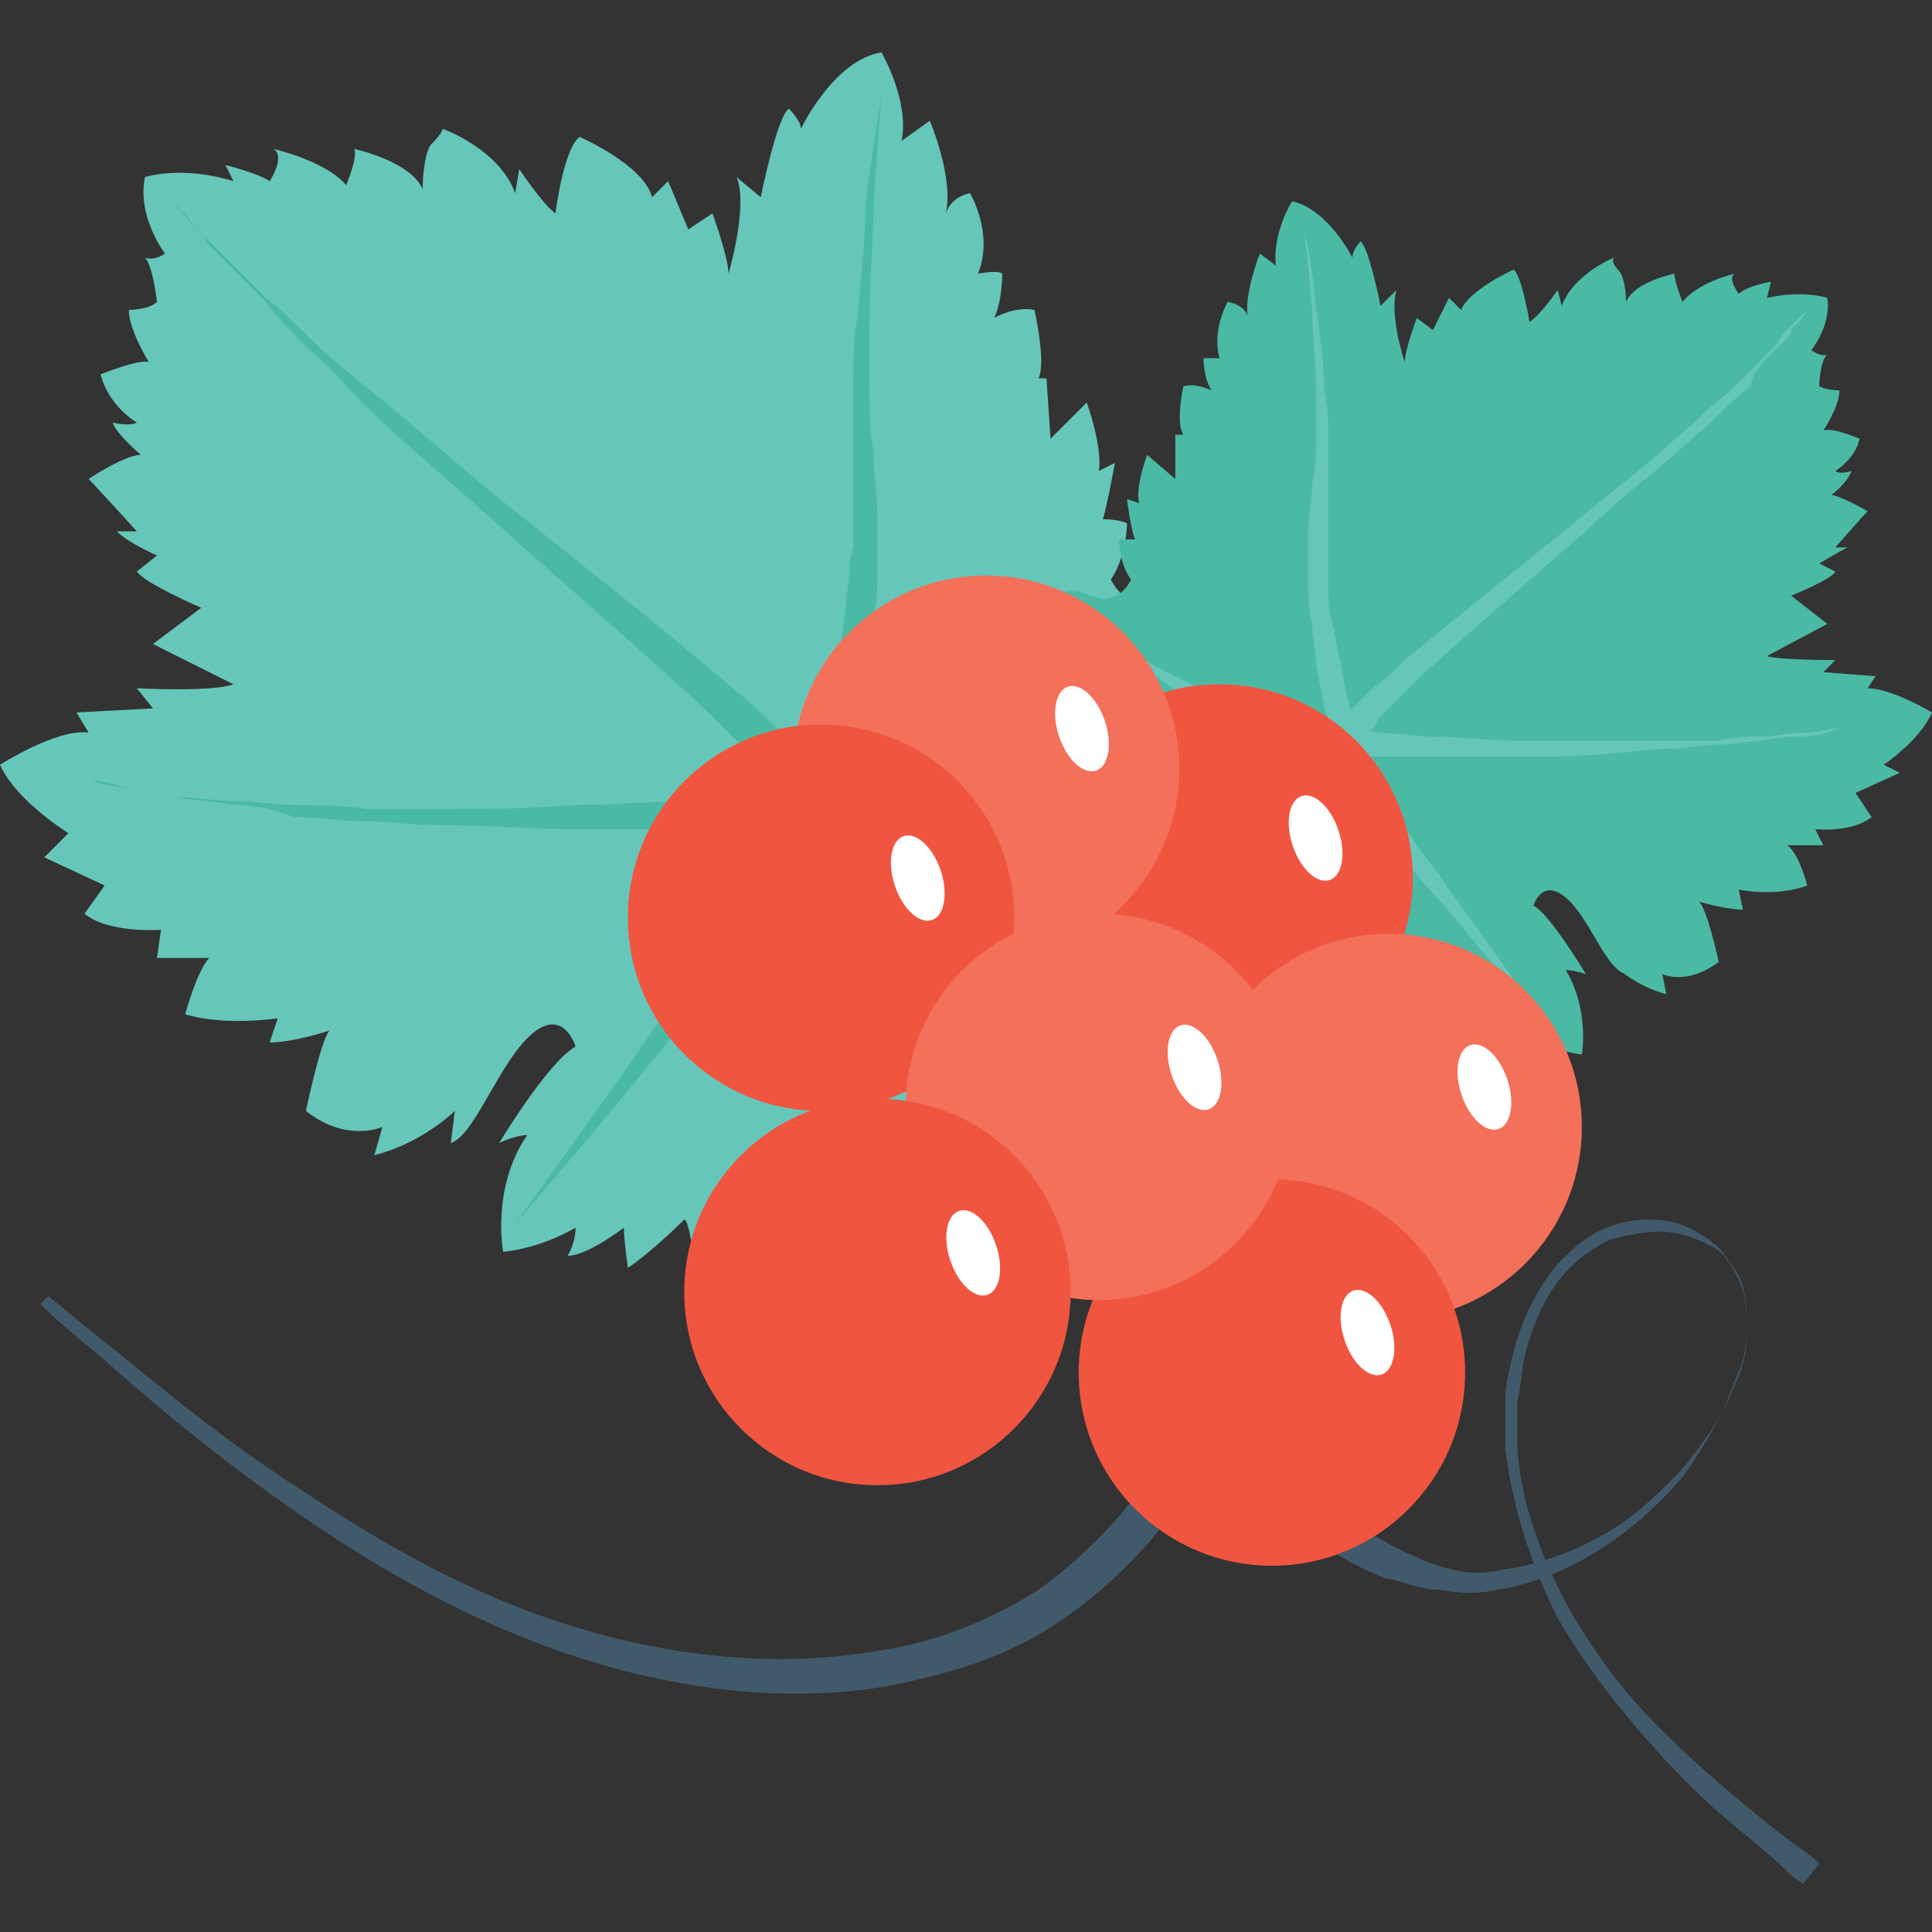 <?xml version="1.0" encoding="utf-8"?>
<!-- Generator: Adobe Illustrator 18.0.0, SVG Export Plug-In . SVG Version: 6.00 Build 0)  -->
<!DOCTYPE svg PUBLIC "-//W3C//DTD SVG 1.1//EN" "http://www.w3.org/Graphics/SVG/1.1/DTD/svg11.dtd">
<svg version="1.1" id="Layer_1" xmlns="http://www.w3.org/2000/svg" xmlns:xlink="http://www.w3.org/1999/xlink" x="0px" y="0px"
	 viewBox="0 0 48 48" enable-background="new 0 0 48 48" xml:space="preserve">
<rect x="0" y="0" width="48" height="48" fill="#333333" stroke="none"/>
<g>
	<g>
		<g>
			<path fill="#415A6B" d="M29.4,22.4c0,0,0,0.2,0,0.5c0,0.3,0.1,0.8,0.3,1.4c0.3,1.2,0.9,3,1.2,5.3c0.1,1.1,0.2,2.4,0,3.7
				c-0.2,1.3-0.7,2.7-1.5,3.9c-0.8,1.2-1.9,2.3-3.1,3.1c-1.3,0.9-2.8,1.3-4.3,1.6c-3,0.5-6.1-0.1-8.7-1.1c-2.6-1-4.8-2.4-6.6-3.7
				c-1.8-1.3-3.2-2.5-4.2-3.4c-1-0.8-1.5-1.3-1.5-1.3l0.2-0.2c0,0,0.6,0.5,1.6,1.3c1,0.8,2.4,2,4.2,3.2c1.8,1.2,4,2.6,6.6,3.5
				c2.6,0.9,5.5,1.3,8.3,0.8c1.4-0.2,2.8-0.8,3.9-1.5c1.1-0.8,2.1-1.8,2.8-2.9c0.7-1.1,1.1-2.3,1.2-3.5c0.1-1.2,0.1-2.3-0.1-3.4
				c-0.3-2.1-1-3.8-1.3-5.1c-0.2-0.6-0.3-1.1-0.4-1.5c-0.1-0.4-0.1-0.5-0.1-0.6L29.4,22.4z"/>
		</g>
		<g>
			<path fill="#415A6B" d="M30.6,20.5c0,0,0,0.2-0.1,0.6c-0.1,0.4-0.2,1-0.3,1.8c-0.1,0.8-0.2,1.7-0.3,2.8c-0.1,1.1-0.1,2.3,0,3.6
				c0.1,1.3,0.3,2.7,0.7,4.1c0.5,1.4,1.2,2.8,2.4,3.9c0.6,0.5,1.3,1,2,1.3c0.4,0.2,0.7,0.3,1.1,0.4c0.4,0.1,0.8,0.1,1.2,0
				c0.8-0.1,1.7-0.4,2.4-0.8c0.8-0.4,1.4-1,2-1.6c0.6-0.7,1.1-1.4,1.4-2.2c0.2-0.4,0.3-0.8,0.3-1.3c0-0.4,0-0.9-0.2-1.3
				c-0.1-0.2-0.2-0.4-0.3-0.5c-0.1-0.2-0.3-0.3-0.5-0.4c-0.4-0.2-0.8-0.3-1.2-0.3c-0.4,0-0.8,0.1-1.2,0.2c-0.4,0.2-0.7,0.4-1,0.7
				c-0.6,0.6-0.9,1.4-1.1,2.1c-0.1,0.4-0.1,0.8-0.2,1.2c0,0.4,0,0.8,0,1.2c0.1,1.5,0.7,2.9,1.3,4c0.7,1.2,1.4,2.1,2.2,2.9
				c0.8,0.8,1.5,1.4,2.1,1.9c0.6,0.5,1.1,0.9,1.4,1.1c0.3,0.2,0.5,0.4,0.5,0.4l-0.4,0.5c0,0-0.2-0.1-0.5-0.4
				c-0.3-0.3-0.8-0.7-1.4-1.2c-0.6-0.5-1.3-1.2-2-2c-0.7-0.8-1.5-1.8-2.2-3c-0.6-1.2-1.1-2.6-1.3-4.2c0-0.4,0-0.8,0-1.2
				c0-0.4,0.1-0.8,0.2-1.2c0.2-0.8,0.6-1.6,1.1-2.2c0.3-0.3,0.6-0.6,1-0.8c0.4-0.2,0.8-0.3,1.3-0.3c0.4,0,0.9,0.1,1.3,0.4
				c0.2,0.1,0.4,0.3,0.5,0.4c0.1,0.2,0.3,0.4,0.4,0.6c0.2,0.4,0.2,0.9,0.2,1.3c0,0.5-0.1,0.9-0.3,1.3c-0.3,0.9-0.8,1.7-1.3,2.4
				c-1.2,1.4-2.8,2.5-4.6,2.8c-0.5,0.1-0.9,0.1-1.4,0c-0.5,0-0.9-0.2-1.4-0.3c-0.8-0.3-1.6-0.8-2.3-1.4c-1.4-1.1-2.3-2.7-2.8-4.2
				c-0.6-1.5-0.9-3-1-4.4c-0.2-1.4-0.2-2.6-0.2-3.8c0-1.1,0-2.1,0.1-2.9c0-0.8,0.1-1.4,0.1-1.8c0-0.4,0-0.6,0-0.6L30.6,20.5z"/>
		</g>
		<g>
			<g>
				<path fill="#66C6B9" d="M20.3,20L20.3,20c0.2,2.1,0.9,4.2,2.2,5.9c0.3,0.4,0.5,0.7,0.6,0.8l-0.5,0c0,0,0.5,1.1,0.5,2.1
					c0,0-0.3-0.5-0.5-0.7c0,0,0,1.1-0.7,2.1c0,0-0.3-1.3-1.2-1.9c0,0-0.2,1.3-0.7,1.8c0,0-0.1-0.6-0.3-0.8c0,0-0.2,1.2-1.4,2
					c0,0-0.1-0.8-0.4-1.1c0,0-0.2,0.6-0.7,0.8c0,0-0.1-0.7-0.2-0.7c0,0-0.8,0.8-1.4,1.2c0,0-0.1-0.7-0.1-1c0,0-0.9,0.7-1.4,0.7
					c0,0,0.2-0.3,0.2-0.7c0,0-0.8,0.5-1.8,0.6c0,0-0.3-1.6,0.6-2.9c0,0-0.3,0-0.7,0.2c0,0,1.2-2,1.9-2.4c0,0-0.3-1-1.1-0.3
					c-0.8,0.7-1.4,2.5-2,2.7l0.1-0.8c0,0-0.8,0.8-2,1.1l0.2-0.7c0,0-0.9,0.4-1.9-0.4c0,0,0.4-1.9,0.6-2c0,0-0.9,0.3-1.5,0.3l0.2-0.6
					c0,0-1.3,0.2-2.3-0.1c0,0,0.3-1.1,0.6-1.4l-1.3,0L4,23.1c0,0-1.3,0.1-1.9-0.4L2.6,22l-1.5-0.7l0.6-0.6c0,0-1.3-0.8-1.7-1.7
					c0,0,1.4-0.9,2.2-0.8l-0.3-0.5l1.9-0.1l-0.4-0.5c0,0,1.9,0.1,2.4-0.1L3.8,16L5,15.1c0,0-1.4-0.6-1.6-0.9l0.5-0.4
					c0,0-0.7-0.3-1-0.6l0.5,0c0,0-1-1.1-1.2-1.3c0,0,0.9-0.6,1.3-0.6c0,0-0.6-0.5-0.7-0.8c0,0,0.4,0.1,0.6,0c0,0-0.7-0.4-0.9-1.2
					c0,0,1-0.4,1.2-0.3c0,0-0.5-0.8-0.5-1.3c0,0,0.5,0,0.7-0.2c0,0-0.1-0.9-0.3-1.1c0,0,0.2,0.1,0.5-0.1c0,0-0.7-0.9-0.5-1.9
					c0,0,0.9-0.3,2.2,0.1L5.6,4.1c0,0,0.8,0.2,1.1,0.4c0,0,0.4-0.6,0.1-0.8c0,0,1.3,0.3,1.8,0.9c0,0,0.3-0.7,0.2-0.9
					c0,0,1.4,0.3,1.7,1c0,0,0-0.8,0.2-1.1C11,3.3,11,3.2,11,3.2s1.4,0.5,1.8,1.6l0.1-0.6c0,0,0.6,0.9,0.9,1.1c0,0,0.2-1.6,0.6-1.9
					c0,0,1.6,0.7,1.8,1.5l0.4-0.4l0.5,1.2l0.6-0.4c0,0,0.4,1.1,0.4,1.5c0,0,0.5-1.7,0.2-2.4l0.6,0.5c0,0,0.4-2,0.7-2.2
					c0,0,0.3,0.3,0.3,0.5c0,0,0.8-1.7,2-1.9c0,0,0.7,1.2,0.5,2.2L23.1,3c0,0,0.6,1.4,0.4,2.3c0,0,0.1-0.4,0.6-0.5c0,0,0.6,1,0.2,2
					c0,0,0.5-0.1,0.6,0c0,0,0,0.7-0.2,1.1c0,0,0.5-0.3,1-0.2c0,0,0.3,1.3,0.1,1.7l0.2,0l0.1,1.5L27,10c0,0,0.4,1.1,0.3,1.7l0.4-0.2
					c0,0-0.2,1.1-0.3,1.4c0,0,0.4,0,0.6,0.1c0,0,0,0.8-0.4,1.4c0,0,0.4,0.9,1.4,0.6c0.9-0.4,1.3,0.2,1.3,0.2s0.2,1.1-0.5,1.8l1,0.3
					l-0.8,1.5c0,0,0.7,0.5,1,0.5c0,0-0.7,1-1.2,1.1c0,0,0.3,0.3,0.5,0.4c0,0-0.9,0.5-1,0.6c0,0,0.5,1,0.9,1c0.4,0,0.8,0.3,0.8,0.3
					s-1.4,0.6-2.3,0c0,0,0.1,0.7,0.3,0.8c0,0-1,0-1.5-0.5c0,0,0.4,0.5,0.4,0.9c0,0.4,0.2,0.7,0.2,0.7s-1.2,0.3-1.7-0.5l0.2,0.7
					l-1.1-1.2l0,0.6c0,0-0.9-1.3-1-1.7c-0.2-0.5-0.9-1.4-1.8-1.5C21.7,20.7,20.9,20.6,20.3,20z"/>
			</g>
			<g>
				<g>
					<path fill="#4ABAA5" d="M19.8,19.8l0.9,0.4v0l0,0l0,0c0,0,0,0,0,0c0,0,0,0,0,0c0,0,0,0.1-0.1,0.1c0,0.1-0.1,0.2-0.2,0.4
						C20.2,21,20,21.5,19.6,22c-0.3,0.5-0.7,1.1-1.2,1.7c-0.5,0.6-1,1.2-1.5,1.8c-2,2.5-4.1,4.9-4.1,4.9s1.9-2.6,3.7-5.2
						c0.5-0.7,0.9-1.3,1.4-1.9c0.4-0.6,0.8-1.2,1.1-1.7c0.3-0.5,0.5-1,0.6-1.3c0.1-0.2,0.1-0.3,0.2-0.4
						C19.7,19.9,19.7,19.8,19.8,19.8C19.8,19.8,19.8,19.8,19.8,19.8C19.8,19.8,19.8,19.8,19.8,19.8L19.8,19.8L19.8,19.8L19.8,19.8
						l0.9,0.4L19.8,19.8z"/>
				</g>
				<g>
					<path fill="#4ABAA5" d="M20.2,20.5c0,0-1.2,0-2.9,0.1c-0.9,0-1.9,0-3,0c-1.1,0-2.3-0.1-3.5-0.1c-0.6,0-1.2-0.1-1.8-0.1
						c-0.6,0-1.1-0.1-1.7-0.1C6.8,20.1,6.3,20,5.8,20c-0.5-0.1-1-0.1-1.4-0.2c-0.4-0.1-0.8-0.2-1.2-0.2c-0.4-0.1-0.7-0.1-0.9-0.2
						c-0.5-0.1-0.8-0.2-0.8-0.2s0.3,0.1,0.8,0.2c0.3,0,0.6,0.1,0.9,0.2c0.4,0,0.8,0.1,1.2,0.2c0.4,0,0.9,0.1,1.4,0.1
						c0.5,0,1,0.1,1.6,0.1c0.5,0,1.1,0,1.7,0.1c0.6,0,1.2,0,1.7,0c1.2,0,2.3,0,3.4-0.1c1.1,0,2.1-0.1,3-0.1c1.8-0.1,2.9-0.2,2.9-0.2
						L20.2,20.5z"/>
				</g>
				<g>
					<path fill="#4ABAA5" d="M4.3,5c0,0,0.2,0.3,0.6,0.7C5,5.8,5.1,5.9,5.2,6c0.1,0.1,0.3,0.3,0.4,0.4c0.3,0.3,0.6,0.6,1,1
						c0.4,0.3,0.8,0.7,1.2,1.1c0.4,0.4,0.9,0.8,1.4,1.2c1,0.8,2,1.7,3.1,2.6c2.1,1.7,4.3,3.4,5.9,4.8c0.4,0.3,0.8,0.7,1.1,1
						c0.2,0.2,0.3,0.3,0.4,0.4c0.1,0.1,0.2,0.3,0.3,0.4c0.2,0.2,0.4,0.5,0.5,0.6c0.1,0.2,0.2,0.2,0.2,0.2l-0.9,0.5
						c0,0,0-0.1-0.1-0.2c-0.1-0.1-0.2-0.3-0.4-0.5c-0.1-0.1-0.2-0.2-0.3-0.4c-0.1-0.1-0.3-0.3-0.4-0.4c-0.3-0.3-0.6-0.6-1-1
						c-1.5-1.4-3.6-3.2-5.6-5c-1-0.9-2.1-1.8-3-2.7C8.6,9.6,8.2,9.1,7.7,8.7C7.3,8.3,6.9,7.9,6.6,7.5c-0.4-0.4-0.7-0.7-1-1
						C5.5,6.4,5.3,6.2,5.2,6.1C5.1,5.9,5,5.8,4.9,5.7C4.5,5.2,4.3,5,4.3,5z"/>
				</g>
				<g>
					<path fill="#4ABAA5" d="M19.9,19.8c0,0,0-0.1,0.1-0.2c0-0.1,0.1-0.3,0.2-0.5c0.1-0.5,0.3-1.1,0.5-1.9c0.1-0.4,0.2-0.8,0.2-1.3
						c0.1-0.5,0.1-1,0.2-1.5c0-0.3,0-0.5,0.1-0.8c0-0.3,0-0.5,0-0.8c0-0.5,0-1.1,0-1.6c0-0.6,0-1.1,0-1.7c0-0.5,0-1.1,0.1-1.6
						c0.1-1,0.2-2,0.2-2.8c0.2-1.6,0.4-2.7,0.4-2.7s-0.1,1.1-0.2,2.8c0,0.8-0.1,1.8-0.1,2.8c0,0.5,0,1,0,1.6c0,0.5,0,1.1,0.1,1.6
						c0,0.6,0.1,1.1,0.1,1.6c0,0.3,0,0.6,0,0.8c0,0.3,0,0.5,0,0.8c0,0.5-0.1,1-0.1,1.5c0,0.5-0.1,0.9-0.2,1.3
						c-0.1,0.8-0.3,1.5-0.4,2c-0.1,0.2-0.1,0.4-0.1,0.6c0,0.1-0.1,0.2-0.1,0.2L19.9,19.8z"/>
				</g>
				<g>
					<g>
						<path fill="#4ABAA5" d="M20.3,19.3c0,0,0,0,0.1,0c0.1,0,0.2,0,0.3,0c0.3,0,0.6-0.1,1.1-0.1c0.4-0.1,1-0.2,1.5-0.4
							c0.5-0.2,1.1-0.4,1.7-0.6c0.6-0.2,1.1-0.5,1.6-0.8c0.5-0.3,1-0.5,1.4-0.8c0.4-0.2,0.7-0.4,1-0.6c0.2-0.1,0.3-0.3,0.3-0.3
							s-0.1,0.1-0.3,0.3c-0.2,0.2-0.5,0.4-0.9,0.7c-0.4,0.3-0.8,0.6-1.3,0.9c-0.5,0.3-1,0.7-1.6,1c-0.6,0.3-1.1,0.6-1.7,0.8
							c-0.6,0.2-1.1,0.4-1.5,0.5c-0.5,0.1-0.9,0.2-1.1,0.3c-0.3,0.1-0.4,0.1-0.4,0.1L20.3,19.3z"/>
					</g>
				</g>
			</g>
		</g>
		<g>
			<g>
				<g>
					<path fill="#4ABAA5" d="M33.4,18.4C33.4,18.4,33.4,18.4,33.4,18.4c-0.1,1.5-0.7,3-1.6,4.2c-0.2,0.3-0.4,0.5-0.4,0.6l0.4,0
						c0,0-0.4,0.8-0.3,1.5c0,0,0.2-0.4,0.4-0.5c0,0,0,0.8,0.5,1.5c0,0,0.2-0.9,0.9-1.4c0,0,0.2,0.9,0.5,1.3c0,0,0.1-0.4,0.2-0.6
						c0,0,0.1,0.9,1,1.4c0,0,0.1-0.6,0.3-0.8c0,0,0.2,0.4,0.5,0.6c0,0,0.1-0.5,0.2-0.5c0,0,0.6,0.6,1,0.8c0,0,0.1-0.5,0.1-0.7
						c0,0,0.7,0.5,1,0.5c0,0-0.1-0.2-0.1-0.5c0,0,0.6,0.3,1.3,0.4c0,0,0.2-1.1-0.4-2.1c0,0,0.2,0,0.5,0.1c0,0-0.9-1.5-1.3-1.7
						c0,0,0.2-0.7,0.8-0.2c0.6,0.5,1,1.8,1.5,1.9L40,23.9c0,0,0.6,0.6,1.4,0.8l-0.1-0.5c0,0,0.6,0.3,1.4-0.3c0,0-0.3-1.4-0.5-1.5
						c0,0,0.7,0.2,1.1,0.2l-0.1-0.5c0,0,0.9,0.2,1.7-0.1c0,0-0.2-0.8-0.5-1l0.9,0l-0.2-0.4c0,0,0.9,0.1,1.4-0.3l-0.4-0.6l1.1-0.5
						L46.8,19c0,0,0.9-0.6,1.2-1.3c0,0-1-0.6-1.6-0.6l0.2-0.3l-1.3-0.1l0.3-0.3c0,0-1.4,0-1.7-0.1l1.5-0.8l-0.9-0.7
						c0,0,1-0.4,1.1-0.6L45.2,14c0,0,0.5-0.3,0.7-0.4l-0.3,0c0,0,0.7-0.8,0.8-0.9c0,0-0.7-0.4-0.9-0.4c0,0,0.4-0.3,0.5-0.6
						c0,0-0.3,0.1-0.4,0c0,0,0.5-0.3,0.6-0.8c0,0-0.7-0.3-0.9-0.2c0,0,0.4-0.6,0.4-1c0,0-0.3,0-0.5-0.1c0,0,0-0.6,0.2-0.8
						c0,0-0.1,0.1-0.4-0.1c0,0,0.5-0.6,0.4-1.3c0,0-0.6-0.2-1.5,0L44,7c0,0-0.6,0.1-0.8,0.3c0,0-0.3-0.4-0.1-0.5
						c0,0-0.9,0.2-1.3,0.7c0,0-0.2-0.5-0.2-0.7c0,0-1,0.2-1.2,0.7c0,0,0-0.6-0.2-0.8s-0.1-0.3-0.1-0.3s-1,0.4-1.3,1.2l-0.1-0.4
						c0,0-0.4,0.6-0.7,0.8c0,0-0.2-1.2-0.4-1.3c0,0-1.1,0.5-1.3,1l-0.3-0.3l-0.4,0.8l-0.4-0.3c0,0-0.3,0.8-0.3,1.1
						c0,0-0.4-1.2-0.2-1.8l-0.4,0.4c0,0-0.3-1.5-0.5-1.6c0,0-0.2,0.2-0.2,0.4c0,0-0.6-1.2-1.5-1.4c0,0-0.5,0.8-0.4,1.6l-0.4-0.3
						c0,0-0.4,1-0.3,1.6c0,0,0-0.3-0.5-0.4c0,0-0.4,0.7-0.2,1.4c0,0-0.3,0-0.4,0c0,0,0,0.5,0.2,0.8c0,0-0.4-0.2-0.7-0.1
						c0,0-0.2,0.9,0,1.2l-0.2,0l0,1.1l-0.7-0.6c0,0-0.3,0.8-0.2,1.2l-0.3-0.1c0,0,0.1,0.8,0.2,1c0,0-0.3,0-0.4,0c0,0,0,0.6,0.3,1
						c0,0-0.3,0.7-1,0.4c-0.7-0.3-0.9,0.1-0.9,0.1s-0.2,0.8,0.3,1.3l-0.7,0.2l0.6,1.1c0,0-0.5,0.4-0.7,0.4c0,0,0.5,0.7,0.8,0.8
						c0,0-0.2,0.2-0.3,0.3c0,0,0.6,0.4,0.7,0.4c0,0-0.4,0.7-0.7,0.7c-0.3,0-0.6,0.2-0.6,0.2s1,0.5,1.6,0c0,0-0.1,0.5-0.2,0.6
						c0,0,0.7,0,1.1-0.4c0,0-0.3,0.4-0.3,0.7c0,0.3-0.1,0.5-0.1,0.5s0.9,0.2,1.2-0.3l-0.1,0.5l0.8-0.8l0,0.4c0,0,0.6-0.9,0.7-1.2
						c0.1-0.3,0.6-1,1.3-1.1C32.4,19,33,18.9,33.4,18.4z"/>
				</g>
				<g>
					<g>
						<path fill="#66C6B9" d="M33.8,18.3l-0.6,0.3h0l0,0l0,0c0,0,0,0,0,0c0,0,0,0,0,0c0,0,0,0,0,0.1c0,0.1,0.1,0.2,0.1,0.3
							c0.1,0.2,0.3,0.5,0.5,0.9c0.2,0.4,0.5,0.8,0.9,1.2c0.3,0.4,0.7,0.9,1.1,1.3c1.5,1.8,2.9,3.5,2.9,3.5s-1.3-1.9-2.7-3.8
							c-0.3-0.5-0.7-0.9-1-1.4c-0.3-0.4-0.6-0.9-0.8-1.2c-0.2-0.4-0.4-0.7-0.5-0.9C33.9,18.6,33.9,18.5,33.8,18.3
							C33.8,18.4,33.8,18.4,33.8,18.3C33.8,18.3,33.8,18.3,33.8,18.3C33.8,18.3,33.8,18.3,33.8,18.3L33.8,18.3L33.8,18.3L33.8,18.3
							l-0.6,0.3L33.8,18.3z"/>
					</g>
					<g>
						<path fill="#66C6B9" d="M33.4,18.8c0,0,0.9,0,2.1,0c0.6,0,1.4,0,2.2,0c0.8,0,1.6,0,2.5-0.1c0.4,0,0.8-0.1,1.3-0.1
							c0.4,0,0.8-0.1,1.2-0.1c0.4,0,0.8-0.1,1.1-0.1c0.4-0.1,0.7-0.1,1-0.1c0.3,0,0.6-0.1,0.9-0.2c0.3,0,0.5-0.1,0.7-0.1
							c0.4-0.1,0.6-0.1,0.6-0.1s-0.2,0-0.6,0.1c-0.2,0-0.4,0.1-0.7,0.1c-0.3,0-0.5,0.1-0.9,0.1c-0.3,0-0.7,0.1-1,0.1
							c-0.4,0-0.7,0-1.1,0.1c-0.4,0-0.8,0-1.2,0c-0.4,0-0.8,0-1.3,0c-0.8,0-1.7,0-2.5,0c-0.8,0-1.5-0.1-2.2-0.1
							c-1.3-0.1-2.1-0.2-2.1-0.2L33.4,18.8z"/>
					</g>
					<g>
						<path fill="#66C6B9" d="M44.9,7.7c0,0-0.2,0.2-0.5,0.5c-0.1,0.1-0.2,0.2-0.2,0.3c-0.1,0.1-0.2,0.2-0.3,0.3
							c-0.2,0.2-0.5,0.5-0.7,0.7c-0.3,0.3-0.6,0.5-0.9,0.8c-0.3,0.3-0.7,0.6-1,0.9c-0.7,0.6-1.5,1.2-2.2,1.8
							c-1.5,1.2-3.1,2.5-4.2,3.4c-0.3,0.3-0.5,0.5-0.8,0.7c-0.1,0.1-0.2,0.2-0.3,0.3c-0.1,0.1-0.2,0.2-0.3,0.3
							c-0.2,0.2-0.3,0.3-0.3,0.4c-0.1,0.1-0.1,0.2-0.1,0.2l0.6,0.3c0,0,0,0,0.1-0.1c0.1-0.1,0.1-0.2,0.3-0.4
							c0.1-0.1,0.1-0.2,0.2-0.3c0.1-0.1,0.2-0.2,0.3-0.3c0.2-0.2,0.4-0.4,0.7-0.7c1.1-1,2.6-2.3,4.1-3.6c0.7-0.7,1.5-1.3,2.2-1.9
							c0.3-0.3,0.7-0.6,1-0.9c0.3-0.3,0.6-0.6,0.9-0.8C43.5,9.3,43.8,9,44,8.8c0.1-0.1,0.2-0.2,0.3-0.3c0.1-0.1,0.2-0.2,0.2-0.3
							C44.8,7.9,44.9,7.7,44.9,7.7z"/>
					</g>
					<g>
						<path fill="#66C6B9" d="M33.7,18.3c0,0,0,0,0-0.1c0-0.1-0.1-0.2-0.1-0.4c-0.1-0.3-0.2-0.8-0.3-1.4c-0.1-0.3-0.1-0.6-0.2-0.9
							c-0.1-0.3-0.1-0.7-0.1-1c0-0.2,0-0.4,0-0.6c0-0.2,0-0.4,0-0.6c0-0.4,0-0.8,0-1.2c0-0.4,0-0.8,0-1.2c0-0.4,0-0.8-0.1-1.2
							c0-0.7-0.1-1.4-0.2-2c-0.1-1.2-0.3-2-0.3-2s0.1,0.8,0.2,2c0,0.6,0.1,1.3,0.1,2c0,0.4,0,0.8,0,1.1c0,0.4,0,0.8-0.1,1.2
							c0,0.4-0.1,0.8-0.1,1.2c0,0.2,0,0.4,0,0.6c0,0.2,0,0.4,0,0.6c0,0.4,0,0.7,0.1,1.1c0,0.3,0.1,0.7,0.1,1
							c0.1,0.6,0.2,1.1,0.3,1.4c0,0.2,0.1,0.3,0.1,0.4c0,0.1,0,0.1,0,0.1L33.7,18.3z"/>
					</g>
					<g>
						<g>
							<path fill="#66C6B9" d="M33.4,18C33.4,18,33.4,18,33.4,18c-0.1,0-0.2,0-0.3,0c-0.2,0-0.5,0-0.8-0.1c-0.3-0.1-0.7-0.1-1.1-0.3
								c-0.4-0.1-0.8-0.3-1.2-0.4c-0.4-0.2-0.8-0.4-1.2-0.6c-0.4-0.2-0.7-0.4-1-0.6c-0.3-0.2-0.5-0.3-0.7-0.4
								C27,15.5,27,15.4,27,15.4s0.1,0.1,0.2,0.2c0.2,0.1,0.4,0.3,0.6,0.5c0.3,0.2,0.6,0.4,0.9,0.7c0.3,0.2,0.7,0.5,1.1,0.7
								c0.4,0.2,0.8,0.4,1.2,0.6c0.4,0.2,0.8,0.3,1.1,0.4c0.3,0.1,0.6,0.2,0.8,0.2c0.2,0,0.3,0.1,0.3,0.1L33.4,18z"/>
						</g>
					</g>
				</g>
			</g>
		</g>
		<g>
			<g>
				<g>
					<circle fill="#F05540" cx="30.3" cy="21.8" r="4.8"/>
				</g>
				<g>
					
						<ellipse transform="matrix(0.948 -0.318 0.318 0.948 -4.928 11.502)" fill="#FFFFFF" cx="32.7" cy="20.8" rx="0.6" ry="1.1"/>
				</g>
			</g>
			<g>
				<g>
					<circle fill="#F3705A" cx="34.5" cy="28" r="4.8"/>
				</g>
				<g>
					
						<ellipse transform="matrix(0.948 -0.318 0.318 0.948 -6.688 13.145)" fill="#FFFFFF" cx="36.9" cy="27" rx="0.6" ry="1.1"/>
				</g>
			</g>
			<g>
				<g>
					<circle fill="#F3705A" cx="24.5" cy="19.1" r="4.8"/>
				</g>
				<g>
					
						<ellipse transform="matrix(0.948 -0.318 0.318 0.948 -4.376 9.499)" fill="#FFFFFF" cx="26.9" cy="18.1" rx="0.6" ry="1.1"/>
				</g>
			</g>
			<g>
				<g>
					<circle fill="#F05540" cx="31.6" cy="34.1" r="4.8"/>
				</g>
				<g>
					<ellipse transform="matrix(0.948 -0.318 0.318 0.948 -8.783 12.54)" fill="#FFFFFF" cx="34" cy="33.1" rx="0.6" ry="1.1"/>
				</g>
			</g>
			<g>
				<g>
					<circle fill="#F05540" cx="20.4" cy="22.8" r="4.8"/>
				</g>
				<g>
					
						<ellipse transform="matrix(0.948 -0.318 0.318 0.948 -5.745 8.4)" fill="#FFFFFF" cx="22.8" cy="21.8" rx="0.6" ry="1.1"/>
				</g>
			</g>
			<g>
				<g>
					<circle fill="#F3705A" cx="27.3" cy="27.5" r="4.8"/>
				</g>
				<g>
					
						<ellipse transform="matrix(0.948 -0.318 0.318 0.948 -6.905 10.841)" fill="#FFFFFF" cx="29.7" cy="26.5" rx="0.6" ry="1.1"/>
				</g>
			</g>
			<g>
				<g>
					<circle fill="#F05540" cx="21.8" cy="32.1" r="4.8"/>
				</g>
				<g>
					<ellipse transform="matrix(0.948 -0.318 0.318 0.948 -8.652 9.34)" fill="#FFFFFF" cx="24.2" cy="31.1" rx="0.6" ry="1.1"/>
				</g>
			</g>
		</g>
	</g>
</g>
</svg>
